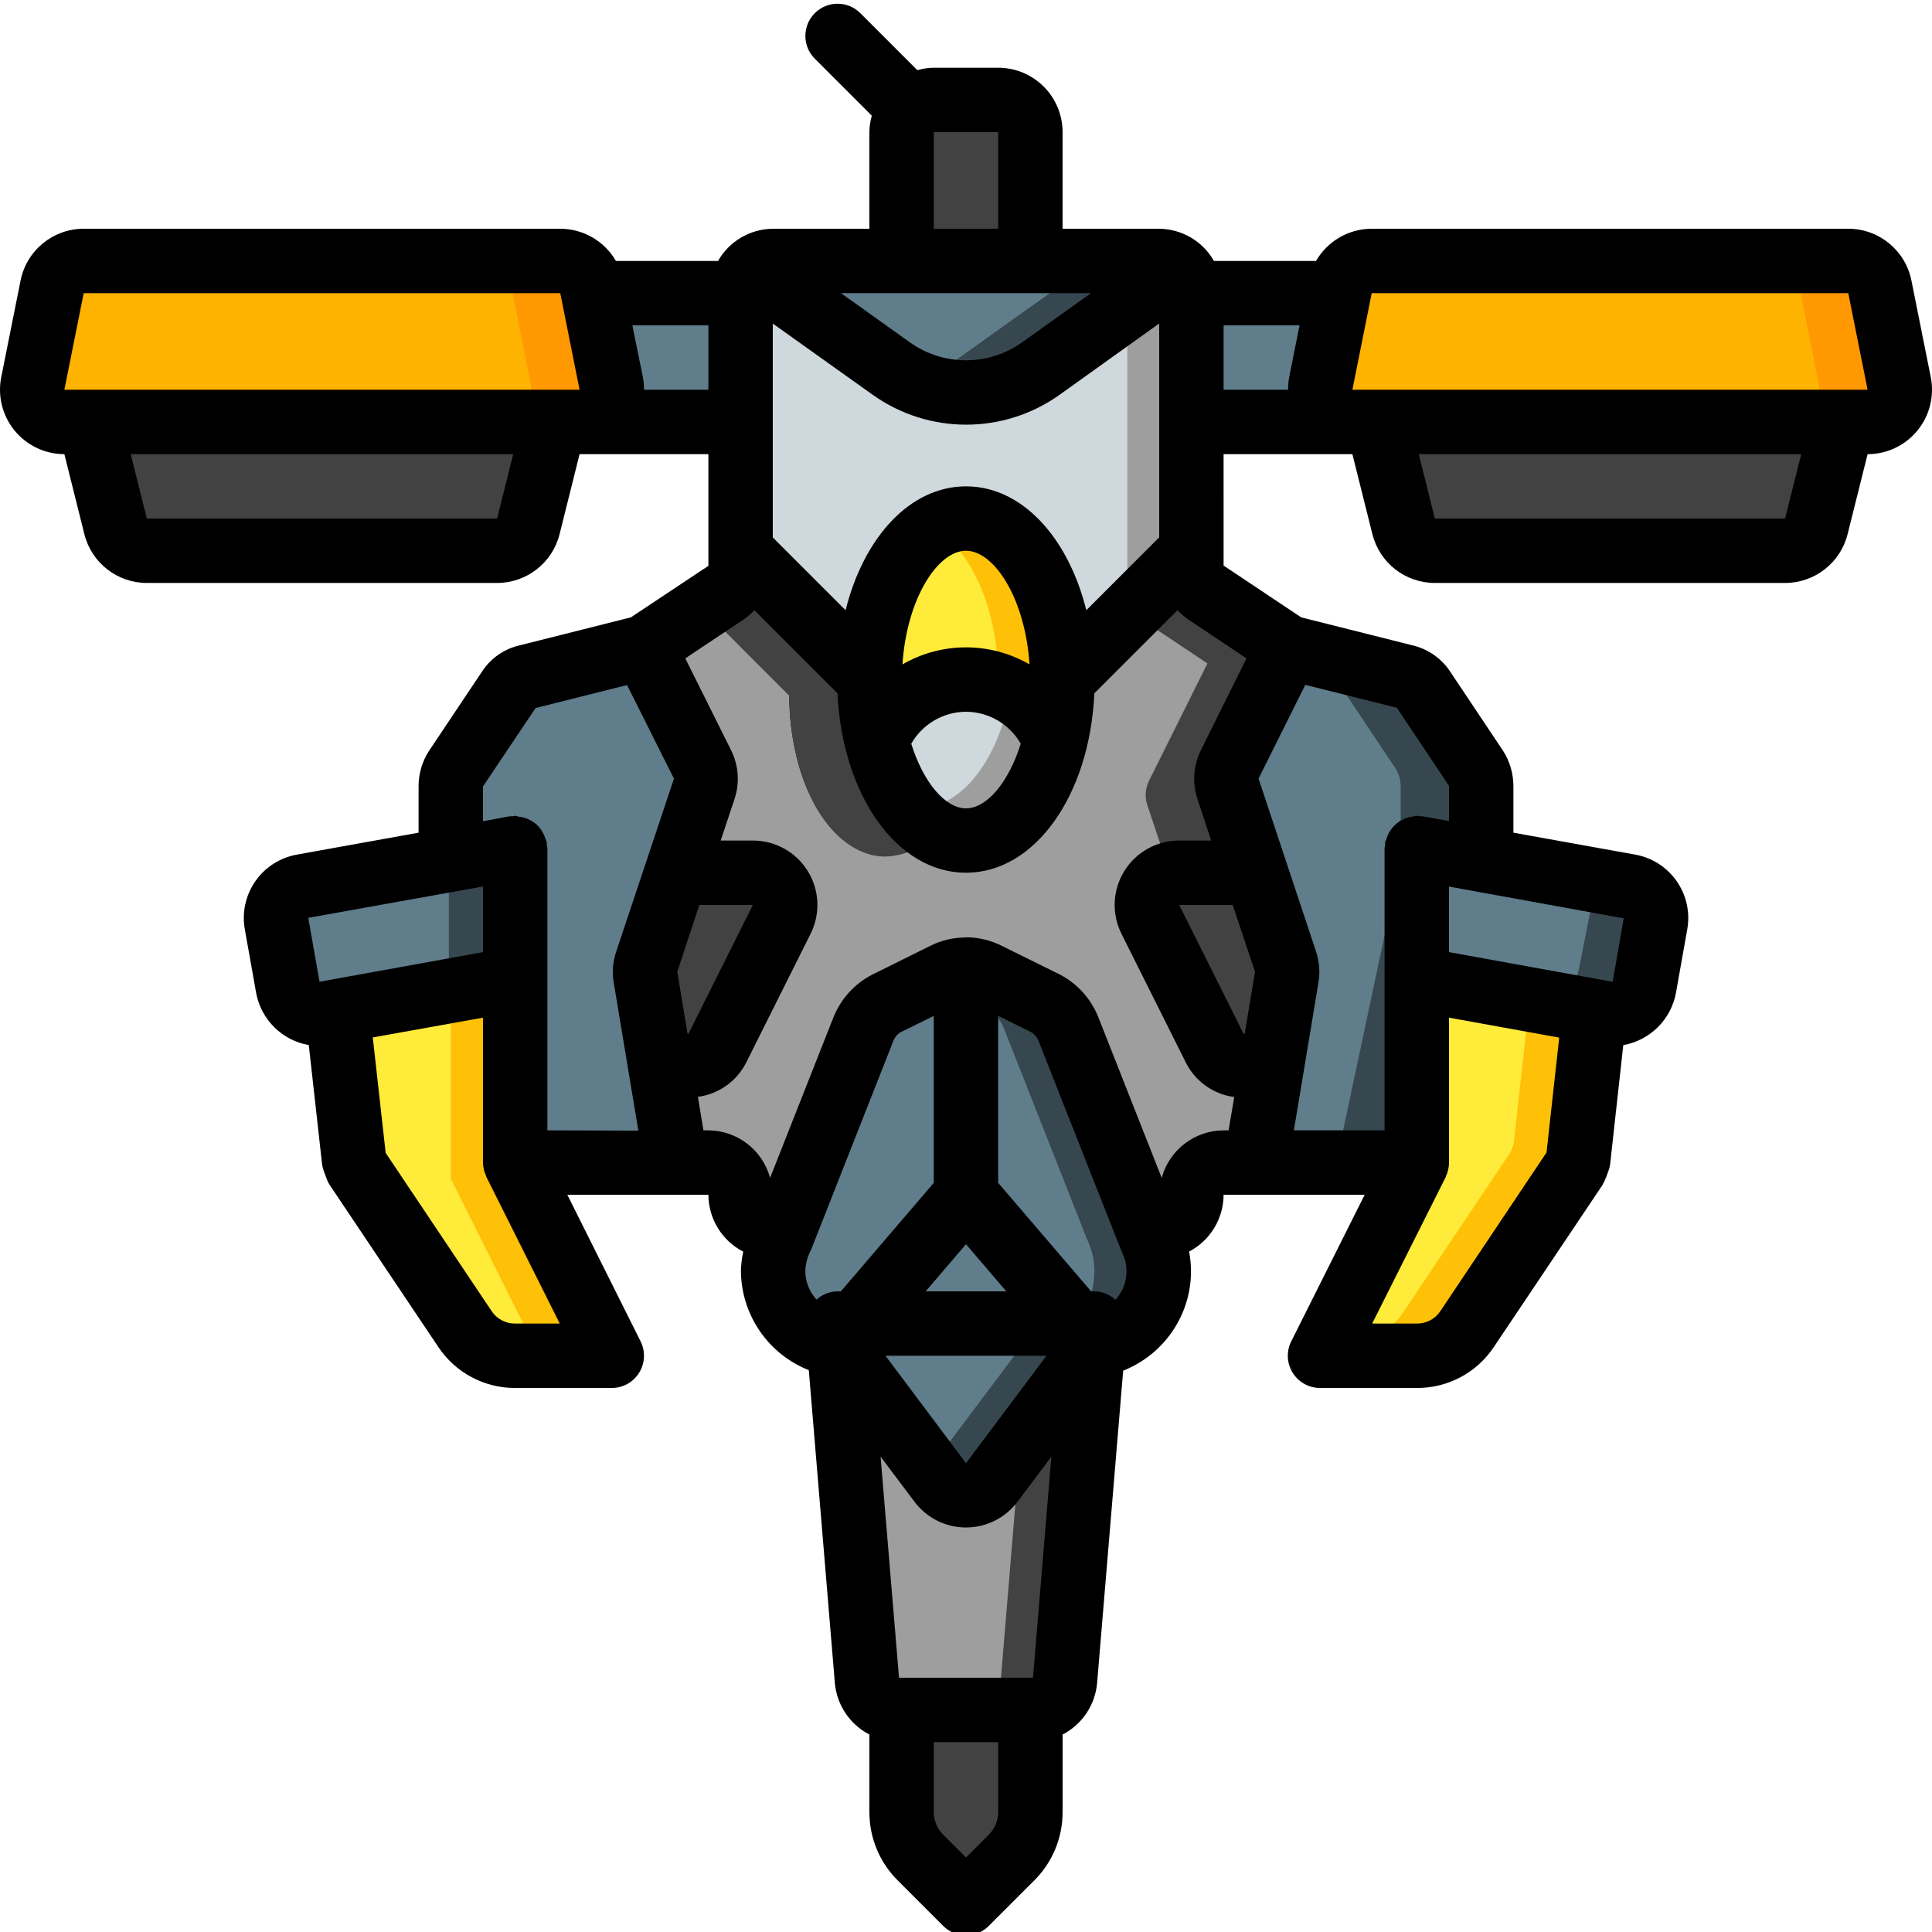 <svg height="511pt" viewBox="0 0 511.992 511" width="511pt" xmlns="http://www.w3.org/2000/svg"><path d="m422.562 267.484-4.352 39.34c-.258.766-.512 1.449-.77 2.133l-28.672 42.836c-2.988 4.367-7.934 6.984-13.227 6.996h-25.684l25.598-51.199v-83.371zm0 0" fill="#fec108"/><path d="m405.496 263.219-4.352 39.336c-.258.77-.512 1.453-.77 2.137l-28.672 42.836c-2.988 4.367-7.934 6.984-13.227 6.996h-4.352l21.332-42.664v-76.203zm0 0" fill="#ffeb3a"/><path d="m392.523 207.75v19.543l-17.066 80.297h-238.934l-17.066-80.297v-19.543c.02-1.633.492-3.227 1.367-4.605l13.91-20.824c1.145-1.789 2.957-3.051 5.031-3.496l30.895-7.766h170.664l30.891 7.766c2.078.445 3.891 1.707 5.035 3.496l13.91 20.824c.871 1.379 1.344 2.973 1.363 4.605zm0 0" fill="#37474f"/><path d="m371.191 207.75v19.543l-17.066 80.297h-217.602l-17.066-80.297v-19.543c.02-1.633.492-3.227 1.367-4.605l13.91-20.824c1.145-1.789 2.957-3.051 5.031-3.496l30.895-7.766h149.332l30.891 7.766c2.078.445 3.891 1.707 5.035 3.496l13.91 20.824c.871 1.379 1.344 2.973 1.363 4.605zm0 0" fill="#607d8b"/><path d="m162.125 358.789h-25.684c-5.293-.012-10.238-2.629-13.23-6.996l-28.672-42.836c-.254-.684-.512-1.367-.766-2.133l-4.352-39.34 30.035-27.562 17.066-15.703v83.371zm0 0" fill="#fec108"/><path d="m142.926 358.789h-6.484c-5.293-.012-10.238-2.629-13.23-6.996l-28.672-42.836c-.254-.684-.512-1.367-.766-2.133l-4.352-39.34 30.035-27.562v71.938zm0 0" fill="#ffeb3a"/><path d="m131.746 225.074v34.73l-40.02 7.254-2.305.426-3.242.598c-2.109.316-4.262-.141-6.059-1.281-2.027-1.242-3.422-3.293-3.84-5.633l-2.988-16.809c-.422-2.242.07-4.562 1.371-6.438 1.297-1.875 3.293-3.152 5.539-3.547l7.766-1.367 30.977-5.629.512-.086zm0 0" fill="#37474f"/><path d="m434.422 244.359-3.328 16.809c-1.383 4.844-6.227 7.84-11.176 6.914l-3.586-.598-2.559-.426-38.23-6.145v-34.73l7.082 1.109 35.328 5.715 1.793.258 6.914 1.109c2.383.227 4.566 1.426 6.035 3.316 1.473 1.887 2.098 4.301 1.727 6.668zm0 0" fill="#37474f"/><path d="m421.625 240.094-3.328 16.809c-1.387 4.844-6.23 7.836-11.18 6.914l-3.586-.598-2.559-.43-25.43-4.094v-32.512l7.082 1.109 35.328 5.715 1.793.258c1.68 1.844 2.379 4.383 1.879 6.828zm0 0" fill="#607d8b"/><path d="m118.945 227.379v32.426l-38.824 6.996c-2.027-1.242-3.422-3.293-3.84-5.633l-2.988-16.809c-.422-2.242.07-4.562 1.371-6.438 1.297-1.875 3.293-3.152 5.539-3.547l7.766-1.367zm0 0" fill="#607d8b"/><path d="m238.926 188.125c3.02.012 5.973.871 8.531 2.473-9.984 5.805-17.066 21.676-17.066 40.191l-15.273-15.273c3.582-16.043 12.887-27.391 23.809-27.391zm0 0" fill="#9e9e9e"/><path d="m315.727 77.957v118.699l-34.137 34.133c.031-5.145-.57-10.273-1.789-15.273l18.859-18.859v-115.797l13.992-9.984c1.988 1.816 3.105 4.395 3.074 7.082zm0 0" fill="#9e9e9e"/><path d="m298.66 80.859v115.797l-18.859 18.859c-3.586-16.043-12.887-27.391-23.809-27.391-3.02.012-5.977.871-8.535 2.473-2.559-1.602-5.512-2.461-8.531-2.473-10.922 0-20.227 11.348-23.809 27.391l-18.859-18.859v-118.699c-.031-2.688 1.086-5.266 3.074-7.082l36.863 26.285c3.406 2.426 7.223 4.215 11.262 5.289 9.766 2.469 20.117.535 28.332-5.289zm0 0" fill="#cfd8dc"/><path d="m279.801 215.516-15.277 15.273c0-18.516-7.082-34.387-17.066-40.191 2.559-1.602 5.516-2.461 8.535-2.473 10.922 0 20.223 11.348 23.809 27.391zm0 0" fill="#9e9e9e"/><path d="m298.66 77.957v2.902l-22.871 16.301c-8.215 5.824-18.566 7.758-28.332 5.289 4.043-1.074 7.859-2.863 11.266-5.289l36.863-26.285c1.984 1.816 3.105 4.395 3.074 7.082zm0 0" fill="#9e9e9e"/><path d="m281.59 179.59c.008 5.375-.621 10.73-1.875 15.957-2.75-6.77-8.285-12.027-15.191-14.418-5.504-2.051-11.562-2.051-17.066 0-6.902 2.391-12.438 7.648-15.188 14.418-1.125-4.727-1.754-9.562-1.879-14.418v-1.539c0-18.516 7.082-34.387 17.066-40.191 2.559-1.602 5.516-2.461 8.535-2.473 14.164 0 25.598 19.113 25.598 42.664zm0 0" fill="#fec108"/><path d="m264.523 179.59v1.539c-.121 4.855-.75 9.691-1.875 14.418-2.75-6.77-8.285-12.027-15.191-14.418-5.504-2.051-11.562-2.051-17.066 0v-1.539c0-18.516 7.082-34.387 17.066-40.191 9.984 5.805 17.066 21.676 17.066 40.191zm0 0" fill="#ffeb3a"/><path d="m131.738 141.191h-92.828c-3.914 0-7.324-2.664-8.277-6.461l-6.91-27.672h123.203l-6.91 27.672c-.953 3.797-4.363 6.461-8.277 6.461zm0 0" fill="#424242"/><path d="m473.07 141.191h-92.824c-3.914 0-7.328-2.664-8.277-6.461l-6.914-27.672h123.207l-6.914 27.672c-.949 3.797-4.363 6.461-8.277 6.461zm0 0" fill="#424242"/><path d="m392.523 111.324h-81.066v-34.133h43.352zm0 0" fill="#607d8b"/><path d="m200.523 77.191v34.133h-64l20.652-34.133zm0 0" fill="#607d8b"/><path d="m161.953 101.086c.512 2.508-.129 5.117-1.75 7.102s-4.047 3.137-6.613 3.137h-136.531c-2.562 0-4.992-1.152-6.613-3.137-1.621-1.984-2.262-4.594-1.75-7.102l5.121-25.602c.809-3.973 4.305-6.828 8.363-6.828h126.293c4.055 0 7.551 2.855 8.363 6.828zm0 0" fill="#ff9801"/><path d="m503.289 101.086c.512 2.508-.133 5.117-1.754 7.102s-4.047 3.137-6.609 3.137h-136.535c-2.562 0-4.988-1.152-6.609-3.137s-2.266-4.594-1.754-7.102l5.121-25.602c.812-3.973 4.309-6.828 8.363-6.828h126.293c4.055 0 7.551 2.855 8.363 6.828zm0 0" fill="#ff9801"/><path d="m140.621 101.086c.512 2.508-.129 5.117-1.75 7.102s-4.051 3.137-6.613 3.137h-115.199c-2.562 0-4.992-1.152-6.613-3.137-1.621-1.984-2.262-4.594-1.75-7.102l5.121-25.602c.809-3.973 4.305-6.828 8.363-6.828h104.957c4.059 0 7.555 2.855 8.363 6.828zm0 0" fill="#ffb301"/><path d="m481.953 101.086c.512 2.508-.129 5.117-1.75 7.102s-4.047 3.137-6.613 3.137h-115.199c-2.562 0-4.988-1.152-6.609-3.137s-2.266-4.594-1.754-7.102l5.121-25.602c.812-3.973 4.309-6.828 8.363-6.828h104.961c4.055 0 7.551 2.855 8.363 6.828zm0 0" fill="#ffb301"/><path d="m273.059 34.523v38.402h-34.133v-38.402c0-4.711 3.82-8.531 8.531-8.531h17.066c4.715 0 8.535 3.82 8.535 8.531zm0 0" fill="#424242"/><path d="m312.652 70.875-36.863 26.285c-9.48 6.805-21.797 8.254-32.598 3.84-2.48-.992-4.828-2.281-6.996-3.84l-36.863-26.285c1.473-1.402 3.426-2.195 5.461-2.219h102.398c2.035.023 3.988.816 5.461 2.219zm0 0" fill="#37474f"/><path d="m287.055 70.875-36.867 26.285c-2.168 1.559-4.516 2.848-6.996 3.84-2.48-.992-4.828-2.281-6.996-3.84l-36.863-26.285c1.473-1.402 3.426-2.195 5.461-2.219h76.797c2.035.023 3.988.816 5.465 2.219zm0 0" fill="#607d8b"/><path d="m273.059 448.391v31.316c-.004 4.547-1.812 8.91-5.035 12.117l-12.031 12.035-12.031-12.035c-3.223-3.207-5.035-7.57-5.035-12.117v-31.316" fill="#424242"/><path d="m290.125 350.258-7.852 94.551c-.395 4.422-4.09 7.824-8.531 7.848h-35.5c-4.441-.023-8.137-3.426-8.535-7.848l-7.848-94.551zm0 0" fill="#424242"/><path d="m273.059 350.258-7.852 94.551c-.395 4.422-4.09 7.824-8.531 7.848h-18.434c-4.441-.023-8.137-3.426-8.535-7.848l-7.848-94.551zm0 0" fill="#9e9e9e"/><path d="m207.18 243.164-17.066 34.133c-1.457 2.898-4.434 4.715-7.68 4.695h-7.508l-3.926-23.555c-.227-1.371-.109-2.777.34-4.094l7.852-23.555h20.309c2.973-.02 5.742 1.508 7.312 4.035 1.566 2.527 1.707 5.684.367 8.34zm0 0" fill="#424242"/><path d="m255.992 256.391v59.734l-34.133 39.852c-9.742-1.434-16.965-9.781-16.984-19.629.02-3.055.75-6.066 2.137-8.789l1.109-2.902 20.734-52.562c1.18-2.91 3.359-5.301 6.145-6.742l15.359-7.594c1.746-.883 3.676-1.352 5.633-1.367zm0 0" fill="#607d8b"/><path d="m290.125 355.977-5.375-6.23-28.758-33.621v-59.734c1.957.016 3.883.484 5.633 1.367l15.359 7.594c2.785 1.441 4.965 3.832 6.145 6.742l18.773 47.613 1.961 4.949 1.109 2.902c2.84 5.68 2.777 12.375-.164 18.004-2.938 5.625-8.402 9.5-14.684 10.414zm0 0" fill="#37474f"/><path d="m284.75 349.746-28.758-33.621v-52.738l3.926 1.965c2.785 1.441 4.965 3.832 6.145 6.742l18.773 47.613 1.961 4.949 1.109 2.902c3.727 7.324 2.465 16.195-3.156 22.188zm0 0" fill="#607d8b"/><path d="m279.715 195.547v.086c-3.754 15.617-12.973 26.625-23.723 26.625-6.293-.328-12.074-3.578-15.617-8.789-3.953-5.293-6.715-11.375-8.105-17.836v-.086c3.945-9.629 13.312-15.93 23.723-15.957 2.398-.012 4.785.332 7.082 1.023 7.52 2.207 13.637 7.699 16.641 14.934zm0 0" fill="#9e9e9e"/><path d="m266.914 187.016v.086c-3.754 15.613-12.969 26.621-23.723 26.621-.945 0-1.887-.086-2.816-.254-3.953-5.293-6.715-11.375-8.105-17.836v-.086c3.945-9.629 13.312-15.93 23.723-15.957 2.398-.012 4.785.332 7.082 1.023 1.617 1.914 2.914 4.074 3.84 6.402zm0 0" fill="#cfd8dc"/><path d="m290.125 355.977-27.309 36.352c-1.594 2.172-4.129 3.453-6.824 3.453-2.695 0-5.23-1.281-6.828-3.453l-4.012-5.293-23.293-31.059 31.402-36.609 2.73-3.242zm0 0" fill="#37474f"/><path d="m277.324 347.441-27.305 36.352c-1.184 1.629-2.91 2.777-4.867 3.242l-23.293-31.059 31.402-36.609zm0 0" fill="#607d8b"/><path d="m340.984 258.438-3.926 23.555h-7.508c-3.227.035-6.188-1.793-7.598-4.695l-17.066-34.133c-1.332-2.641-1.199-5.781.348-8.305 1.547-2.52 4.289-4.059 7.246-4.07h20.312l7.848 23.555c.453 1.316.57 2.723.344 4.094zm0 0" fill="#424242"/><path d="m248.141 220.211c-3.441 3.859-8.312 6.141-13.48 6.312-10.754 0-19.969-11.008-23.723-26.625v-.082c-1.254-5.227-1.887-10.586-1.879-15.957l-23.039-23.043 6.398-4.266c2.395-1.602 3.836-4.289 3.84-7.168v-3.926l34.133 34.133c-.004 5.375.625 10.73 1.879 15.957v.086c1.672 10.031 7.414 18.926 15.871 24.578zm0 0" fill="#424242"/><path d="m337.059 281.992-4.266 25.598h-8.535c-4.711 0-8.531 3.82-8.531 8.535 0 4.711-3.82 8.531-8.535 8.531h-3.328l-1.961-4.949-2.73-6.91-16.043-40.703c-1.18-2.91-3.359-5.301-6.145-6.742l-15.359-7.594c-3.535-1.824-7.73-1.824-11.266 0l-9.387 4.605-5.973 2.988c-2.785 1.441-4.965 3.832-6.145 6.742l-20.734 52.562h-3.328c-4.715 0-8.535-3.82-8.535-8.531 0-4.715-3.82-8.535-8.531-8.535h-8.535l-4.266-25.598h7.508c3.246.02 6.223-1.797 7.68-4.695l17.066-34.133c1.34-2.656 1.199-5.812-.367-8.34-1.57-2.527-4.34-4.055-7.312-4.035h-20.309l7.426-22.27c.691-2.145.508-4.477-.512-6.484l-15.445-30.977 15.359-10.242 23.039 23.043c-.008 5.371.625 10.73 1.879 15.957v.082c3.754 15.617 12.969 26.625 23.723 26.625 5.168-.172 10.039-2.453 13.48-6.312 2.398 1.34 5.102 2.047 7.852 2.047 10.75 0 19.969-11.008 23.723-26.625v-.086c1.254-5.227 1.883-10.582 1.875-15.957l17.922-17.918 20.48 13.652-15.445 30.977c-1.02 2.008-1.203 4.34-.512 6.484l6.145 18.348c-2.156.586-3.996 1.996-5.121 3.926-1.383 2.508-1.445 5.539-.172 8.105l17.066 34.133c1.41 2.902 4.371 4.73 7.598 4.695zm0 0" fill="#9e9e9e"/><path d="m325.367 208.52 7.426 22.27h-20.312c-.781-.023-1.562.094-2.301.344l-6.145-18.348c-.691-2.145-.508-4.477.512-6.484l15.445-30.977-20.48-13.652 16.215-16.215v3.926c.004 2.879 1.445 5.566 3.84 7.168l21.758 14.508-15.445 30.977c-1.02 2.008-1.203 4.34-.512 6.484zm0 0" fill="#424242"/><path d="m311.457 235.059h-6.398c1.125-1.93 2.965-3.34 5.121-3.926zm0 0" fill="#95a5a5"/><path d="m324.258 119.859h34.133l5.301 21.195c1.895 7.602 8.727 12.938 16.562 12.938h92.809c7.836 0 14.668-5.336 16.562-12.938l5.301-21.195c5.113 0 9.957-2.297 13.199-6.25 3.242-3.957 4.539-9.156 3.535-14.172l-5.121-25.602c-1.598-7.973-8.602-13.711-16.734-13.711h-126.293c-6.09.008-11.711 3.262-14.754 8.531h-27.059c-2.973-5.223-8.5-8.473-14.508-8.531h-25.602v-25.602c0-9.426-7.641-17.066-17.066-17.066h-17.066c-1.473.02-2.941.234-4.359.641l-15.207-15.207c-3.348-3.234-8.672-3.188-11.961.105-3.293 3.289-3.34 8.613-.105 11.961l15.207 15.207c-.406 1.418-.621 2.887-.641 4.359v25.602h-25.598c-6.012.059-11.535 3.309-14.508 8.531h-27.066c-3.043-5.27-8.664-8.52-14.746-8.531h-126.293c-8.133.004-15.129 5.742-16.727 13.711l-5.121 25.602c-1.004 5.012.293 10.211 3.531 14.168 3.238 3.953 8.082 6.25 13.195 6.254l5.297 21.195c1.898 7.602 8.73 12.938 16.566 12.938h92.809c7.836 0 14.664-5.336 16.562-12.938l5.297-21.195h34.137v29.594l-20.531 13.652-29.363 7.391c-4.18.922-7.828 3.461-10.148 7.055l-14.047 21.02c-1.754 2.742-2.695 5.926-2.711 9.18v12.418l-32.23 5.809c-4.473.797-8.445 3.34-11.035 7.07-2.594 3.727-3.59 8.336-2.773 12.805l3.004 16.863c1.336 7.031 6.883 12.504 13.938 13.738l3.496 31.344c.074.68.234 1.352.469 1.996l.77 2.09c.234.645.547 1.258.93 1.828l28.688 42.793c4.523 6.758 12.113 10.816 20.242 10.82h25.703c2.957 0 5.699-1.531 7.254-4.047 1.555-2.516 1.695-5.656.375-8.301l-19.414-38.852h37.387c.02 6.352 3.582 12.164 9.23 15.07-.367 1.684-.574 3.395-.613 5.117.078 11.613 7.195 22.016 17.988 26.293l6.902 82.902c.512 5.82 3.969 10.977 9.156 13.66v20.539c-.016 6.816 2.699 13.352 7.535 18.152l12.031 12.031c3.332 3.332 8.734 3.332 12.066 0l12.031-12.031c4.84-4.801 7.555-11.336 7.535-18.152v-20.539c5.188-2.688 8.637-7.836 9.148-13.652l6.906-82.773c6.336-2.508 11.566-7.203 14.734-13.234 2.965-5.625 3.93-12.086 2.738-18.332 5.602-2.938 9.117-8.727 9.141-15.051h37.387l-19.465 38.852c-1.328 2.652-1.18 5.805.387 8.32 1.566 2.52 4.328 4.043 7.293 4.027h25.727c8.141.008 15.746-4.051 20.266-10.82l28.699-42.793c.453-.762.836-1.562 1.145-2.391l.52-1.441c.25-.672.422-1.371.504-2.082l3.457-31.328c7.07-1.25 12.629-6.754 13.949-13.812l2.988-16.77c.828-4.48-.168-9.105-2.77-12.844-2.598-3.742-6.586-6.289-11.07-7.074l-32.215-5.801v-12.418c-.02-3.332-.996-6.59-2.809-9.387l-13.738-20.562c-2.316-3.691-5.996-6.309-10.238-7.289l-29.457-7.406-20.559-13.723zm-36.379 41.359c-4.812-19.363-17.09-32.828-31.887-32.828-14.797 0-27.078 13.465-31.906 32.828l-19.293-19.293v-56.672l26.453 18.852c14.828 10.586 34.746 10.586 49.578 0l26.367-18.867v56.668zm-31.887 26.906c6 .027 11.531 3.258 14.508 8.473-3.246 10.359-9.055 17.125-14.508 17.125-5.453 0-11.266-6.766-14.508-17.125 2.973-5.215 8.504-8.445 14.508-8.473zm-16.836-12.555c1.141-17.449 9.352-30.113 16.836-30.113 7.484 0 15.691 12.664 16.836 30.113-10.418-6.016-23.254-6.016-33.672 0zm-.23-98.379h50.191l-18.254 13.031c-8.898 6.352-20.848 6.352-29.746 0l-18.254-13.031zm85.332 8.531h20.129l-2.746 13.723c-.207 1.102-.305 2.223-.289 3.344h-17.094zm148.797 51.203h-92.809l-4.266-17.066h101.355zm16.75-59.734 5.121 25.598h-136.535l5.121-25.598zm-242.348-42.668h17.066v25.602h-17.066zm-225.277 42.668h126.293l5.117 25.598h-136.531zm109.551 59.734h-92.82l-4.266-17.066h101.359zm38.93-34.137c.012-1.121-.086-2.246-.293-3.352l-2.789-13.715h20.148v17.066zm11.543 170.668-2.73-16.418 5.863-17.715h14.184l-17.066 34.133zm-54.211-39.023v17.391l-43.309 7.852-2.992-16.938zm8.43 115.824c-2.445-.004-4.734-1.223-6.102-3.25l-28.117-41.977-3.414-30.594 29.203-5.246v38.398c.016 1.242.309 2.469.852 3.586 0 .066 0 .16.051.23l19.441 38.852zm8.637-51.199v-74.84c0-.254-.129-.477-.152-.742.016-.25.016-.504 0-.758-.098-.293-.211-.574-.344-.855-.152-.551-.367-1.086-.641-1.594-.242-.465-.527-.902-.852-1.312-.344-.434-.727-.828-1.152-1.18-.406-.324-.84-.609-1.297-.852-.48-.273-.988-.496-1.512-.668-.535-.164-1.086-.273-1.645-.332-.309-.098-.621-.176-.941-.238-.25.039-.496.09-.742.152-.262 0-.504-.059-.766 0l-7.023 1.297v-9.215l13.934-20.777 24.242-6.094 12.434 24.805-15.359 45.996c-.855 2.586-1.062 5.344-.605 8.031l6.527 39.25zm128.684 145.203v-.137zm0-.137h-35.5l-4.883-58.598 8.98 11.945c3.223 4.297 8.281 6.828 13.652 6.828 5.371 0 10.43-2.531 13.652-6.828l8.977-11.945zm-17.75-114.887 10.691 12.484h-21.383zm21.332 29.551-21.332 28.469-21.332-28.469zm19.996-27.414c1.645 3.219 1.613 7.043-.078 10.238-.449.848-1.004 1.637-1.648 2.348-1.492-1.379-3.438-2.176-5.469-2.238h-.973l-24.629-28.754v-44.254l8.535 4.215c.949.492 1.695 1.305 2.105 2.293zm-49.863-18.406-24.625 28.754h-.973c-2.027.051-3.965.82-5.473 2.176-1.898-2.055-2.961-4.75-2.977-7.551.066-2.012.605-3.977 1.57-5.742l21.77-55.27c.383-.992 1.102-1.82 2.031-2.34l8.676-4.266zm14.508 172.824-5.973 5.973-5.973-5.973c-1.637-1.602-2.559-3.797-2.562-6.086v-18.516h17.066v18.516c0 2.289-.922 4.484-2.559 6.086zm67.586-212.336-17.07-34.133h14.191l5.914 17.715-2.738 16.418zm52.121 73.551c-1.363 2.031-3.648 3.25-6.094 3.25h-11.945l19.504-38.852c.043-.07 0-.164.062-.23.523-1.121.793-2.348.793-3.586v-38.398l29.207 5.289-3.359 30.441zm45.695-87.316-43.375-7.867v-17.371l46.301 8.414zm-43.375-51.941v9.336l-7.023-1.262c-.266 0-.504.043-.758 0-.25-.059-.5-.105-.754-.137-.32.047-.641.113-.953.195-.539.055-1.07.164-1.59.324-.551.18-1.082.41-1.586.691-.43.25-.84.535-1.219.855-.449.367-.855.781-1.215 1.234-.316.398-.602.82-.852 1.266-.266.516-.48 1.059-.641 1.621-.133.273-.246.559-.34.852-.016.254-.016.508 0 .762 0 .262-.145.484-.145.742v74.828h-24.031l6.492-39.031c.492-2.805.277-5.691-.629-8.391l-15.223-45.797 12.387-24.84 24.262 6.066zm-53.66-33.766-12.047 24.234c-2.027 4.035-2.375 8.707-.965 12.996l3.652 11.043h-8.531c-5.922.008-11.418 3.082-14.52 8.125-3.105 5.043-3.371 11.332-.707 16.621l17.066 34.133c2.504 4.961 7.297 8.363 12.801 9.09l-1.5 8.832h-1.324c-7.676.031-14.391 5.184-16.402 12.594l-16.879-42.801c-1.973-4.82-5.605-8.777-10.238-11.156l-15.25-7.535c-2.891-1.457-6.078-2.23-9.316-2.262-.078 0-.137 0-.207 0-.078.016-.16.031-.238.055-3.191.008-6.332.762-9.18 2.199l-15.48 7.68c-4.617 2.402-8.223 6.371-10.172 11.195l-16.82 42.617c-2.008-7.387-8.691-12.535-16.348-12.586h-1.309l-1.477-8.883c5.504-.727 10.297-4.125 12.801-9.082l17.066-34.133c2.652-5.293 2.367-11.586-.75-16.621-3.117-5.031-8.621-8.094-14.539-8.082h-8.535l3.711-11.145c1.375-4.262 1.016-8.891-1.004-12.887l-12.086-24.242 15.539-10.367c1.004-.699 1.93-1.504 2.766-2.398l22.023 22.023c1.254 26.934 15.738 47.547 34.059 47.547 18.32 0 32.801-20.613 34.012-47.547l22.035-22.031c.848.906 1.789 1.727 2.809 2.441zm0 0"/></svg>